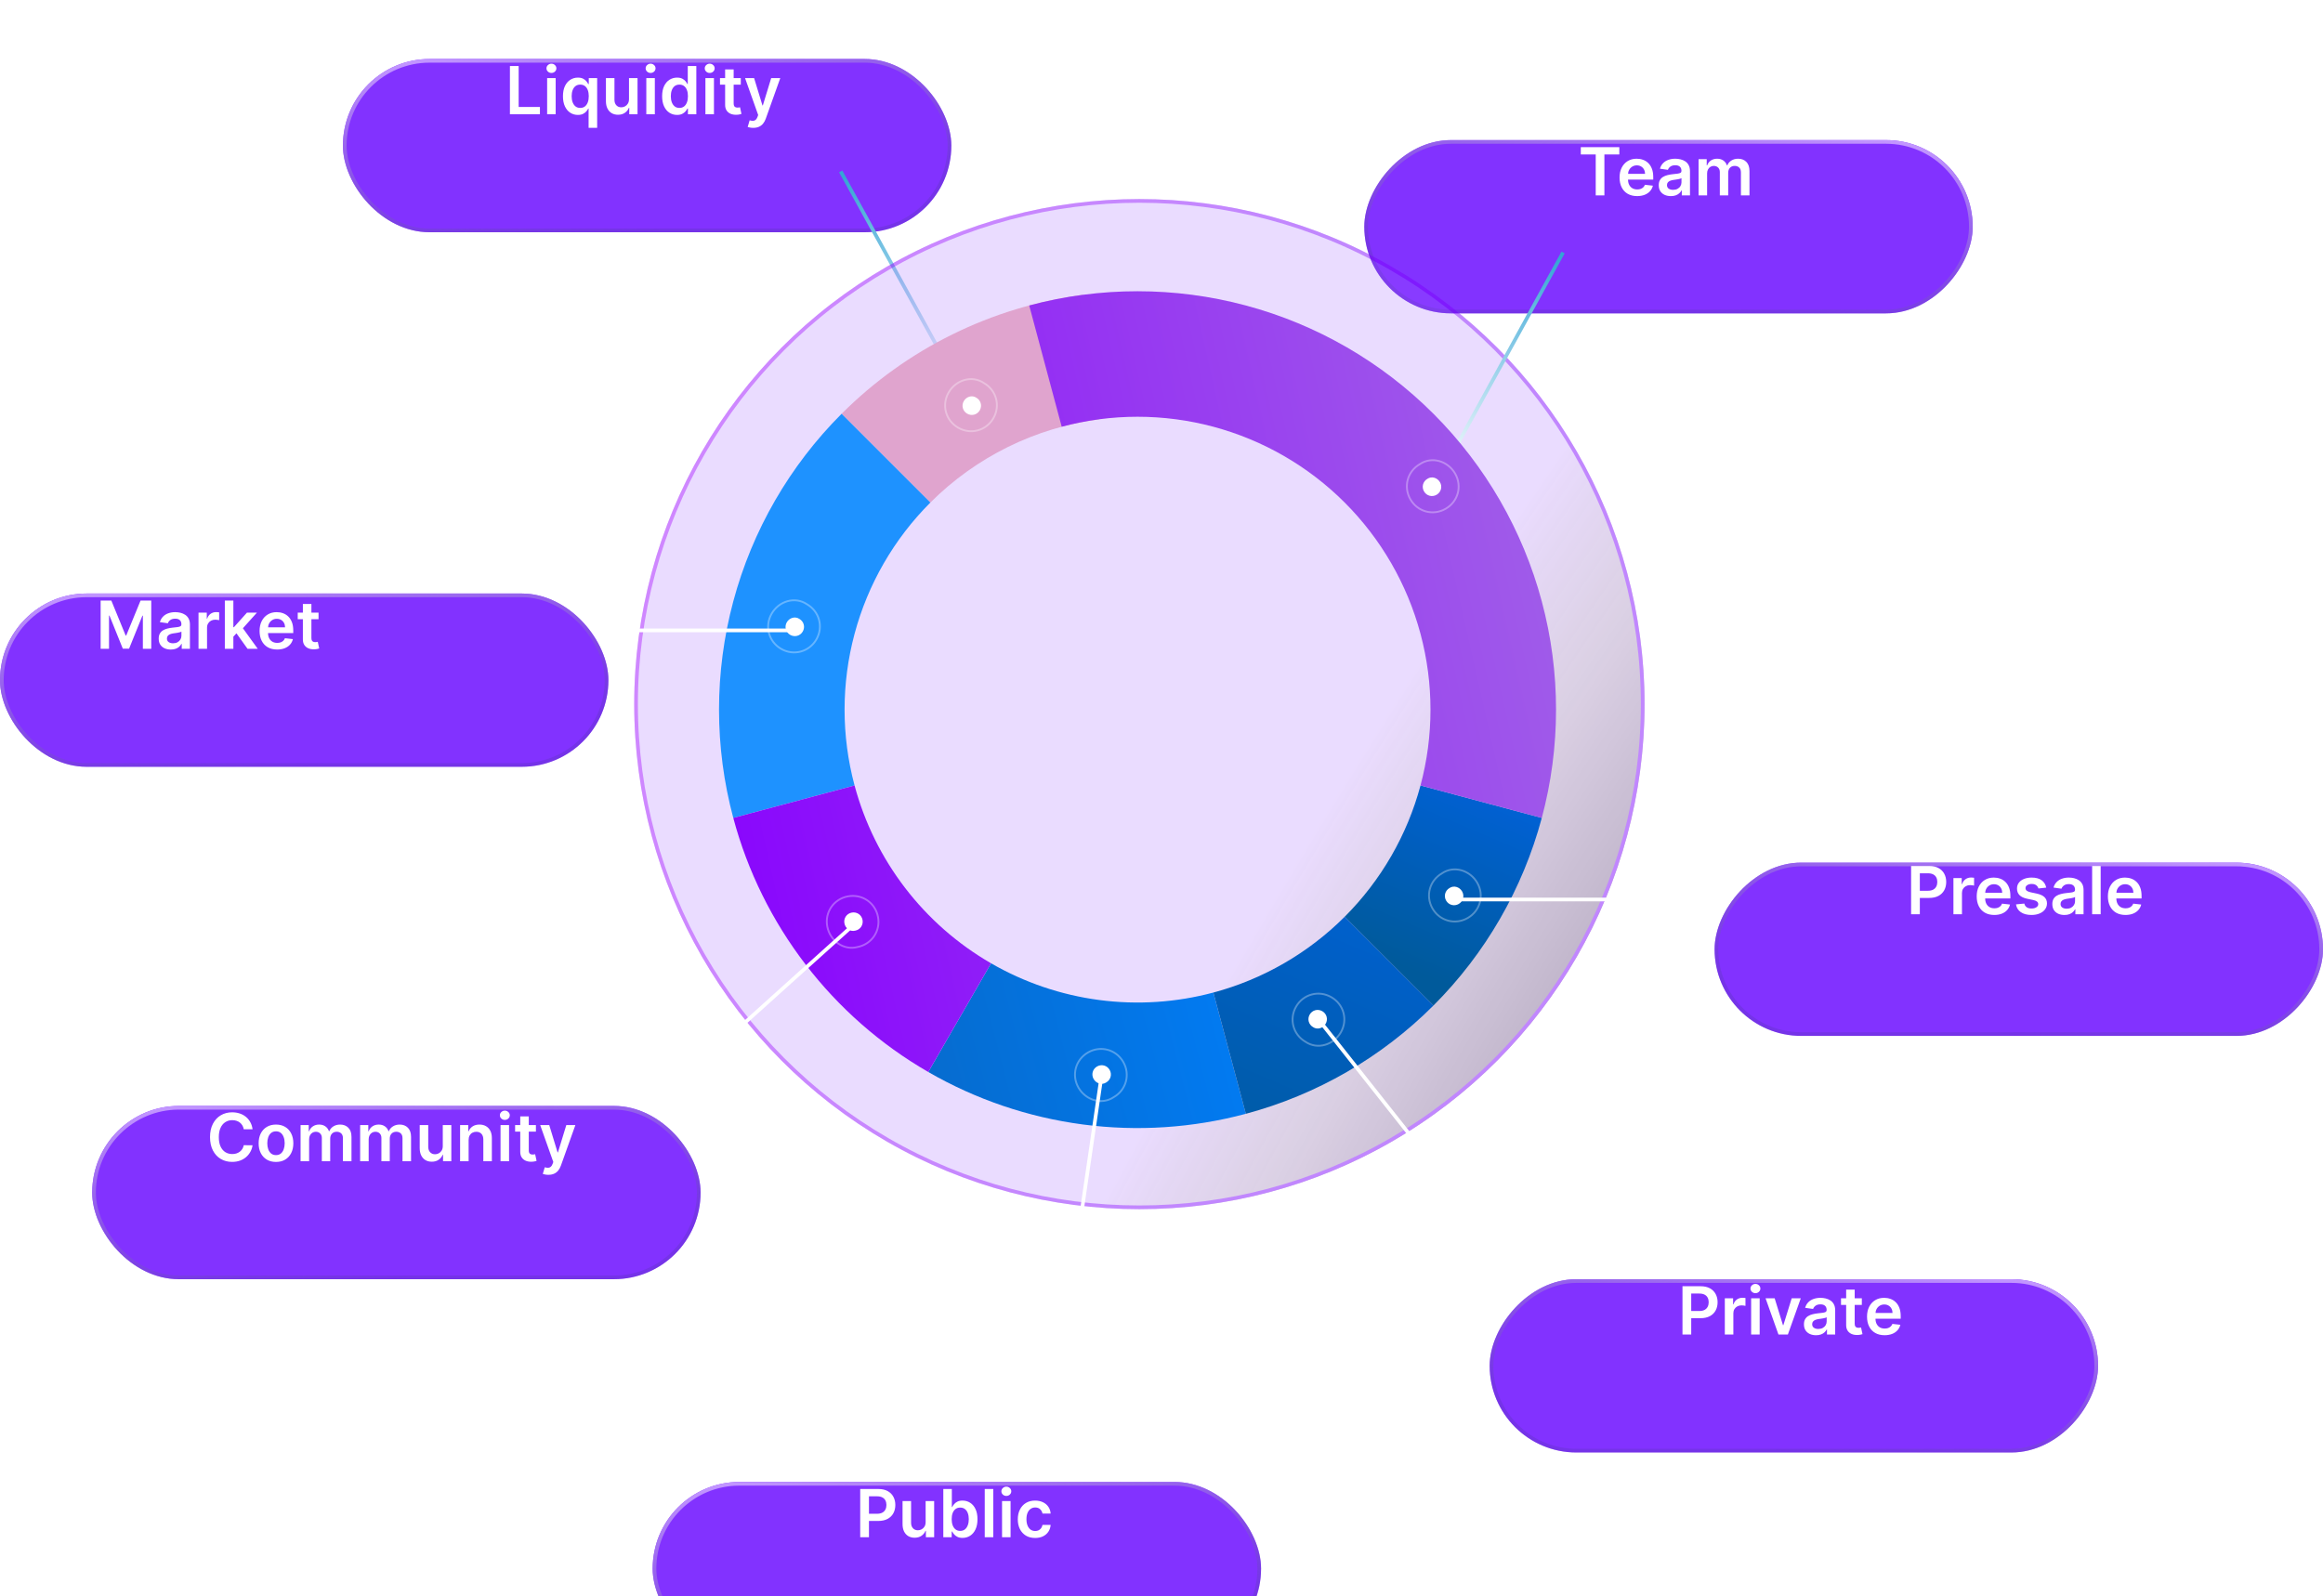 <svg width="630" height="433" viewBox="0 0 630 433" fill="none" xmlns="http://www.w3.org/2000/svg">
<g clip-path="url(#clip0_2013_927)">
<g filter="url(#filter0_d_2013_927)">
<rect x="93" width="165" height="47" rx="23.5" fill="#8232FF"/>
<rect x="93.5" y="0.5" width="164" height="46" rx="23" stroke="url(#paint0_linear_2013_927)"/>
</g>
<path d="M138.291 31V17.909H140.663V29.012H146.428V31H138.291ZM148.384 31V21.182H150.698V31H148.384ZM149.548 19.788C149.181 19.788 148.866 19.667 148.602 19.424C148.337 19.177 148.205 18.881 148.205 18.535C148.205 18.186 148.337 17.89 148.602 17.647C148.866 17.4 149.181 17.276 149.548 17.276C149.918 17.276 150.234 17.4 150.494 17.647C150.758 17.89 150.89 18.186 150.89 18.535C150.89 18.881 150.758 19.177 150.494 19.424C150.234 19.667 149.918 19.788 149.548 19.788ZM159.629 34.682V29.453H159.534C159.414 29.692 159.242 29.945 159.016 30.214C158.79 30.478 158.492 30.704 158.121 30.891C157.75 31.079 157.284 31.173 156.721 31.173C155.95 31.173 155.259 30.974 154.65 30.578C154.041 30.182 153.559 29.607 153.205 28.852C152.852 28.098 152.675 27.182 152.675 26.104C152.675 25.013 152.854 24.092 153.212 23.342C153.574 22.588 154.062 22.019 154.676 21.636C155.289 21.248 155.973 21.054 156.727 21.054C157.303 21.054 157.776 21.152 158.146 21.348C158.517 21.54 158.811 21.772 159.029 22.045C159.246 22.313 159.414 22.567 159.534 22.805H159.674V21.182H161.95V34.682H159.629ZM157.367 29.274C157.857 29.274 158.274 29.142 158.619 28.878C158.965 28.609 159.227 28.236 159.406 27.759C159.585 27.282 159.674 26.726 159.674 26.091C159.674 25.456 159.585 24.904 159.406 24.435C159.231 23.967 158.971 23.602 158.626 23.342C158.285 23.082 157.865 22.952 157.367 22.952C156.851 22.952 156.421 23.087 156.075 23.355C155.73 23.624 155.47 23.994 155.296 24.467C155.121 24.94 155.034 25.482 155.034 26.091C155.034 26.704 155.121 27.252 155.296 27.734C155.475 28.211 155.737 28.588 156.082 28.865C156.431 29.138 156.86 29.274 157.367 29.274ZM170.585 26.871V21.182H172.899V31H170.656V29.255H170.553C170.332 29.805 169.968 30.254 169.46 30.604C168.958 30.953 168.338 31.128 167.6 31.128C166.957 31.128 166.388 30.985 165.894 30.7C165.404 30.41 165.02 29.99 164.743 29.44C164.466 28.886 164.328 28.217 164.328 27.433V21.182H166.642V27.075C166.642 27.697 166.812 28.192 167.153 28.558C167.494 28.925 167.941 29.108 168.495 29.108C168.836 29.108 169.166 29.025 169.486 28.859C169.806 28.692 170.068 28.445 170.272 28.117C170.481 27.785 170.585 27.369 170.585 26.871ZM175.279 31V21.182H177.593V31H175.279ZM176.442 19.788C176.076 19.788 175.76 19.667 175.496 19.424C175.232 19.177 175.1 18.881 175.1 18.535C175.1 18.186 175.232 17.89 175.496 17.647C175.76 17.4 176.076 17.276 176.442 17.276C176.813 17.276 177.128 17.4 177.388 17.647C177.652 17.89 177.784 18.186 177.784 18.535C177.784 18.881 177.652 19.177 177.388 19.424C177.128 19.667 176.813 19.788 176.442 19.788ZM183.616 31.173C182.844 31.173 182.154 30.974 181.545 30.578C180.935 30.182 180.454 29.607 180.1 28.852C179.746 28.098 179.569 27.182 179.569 26.104C179.569 25.013 179.748 24.092 180.106 23.342C180.469 22.588 180.956 22.019 181.57 21.636C182.184 21.248 182.868 21.054 183.622 21.054C184.197 21.054 184.67 21.152 185.041 21.348C185.412 21.54 185.706 21.772 185.923 22.045C186.14 22.313 186.309 22.567 186.428 22.805H186.524V17.909H188.844V31H186.569V29.453H186.428C186.309 29.692 186.136 29.945 185.91 30.214C185.684 30.478 185.386 30.704 185.015 30.891C184.645 31.079 184.178 31.173 183.616 31.173ZM184.261 29.274C184.751 29.274 185.169 29.142 185.514 28.878C185.859 28.609 186.121 28.236 186.3 27.759C186.479 27.282 186.569 26.726 186.569 26.091C186.569 25.456 186.479 24.904 186.3 24.435C186.126 23.967 185.866 23.602 185.52 23.342C185.18 23.082 184.76 22.952 184.261 22.952C183.746 22.952 183.315 23.087 182.97 23.355C182.625 23.624 182.365 23.994 182.19 24.467C182.015 24.94 181.928 25.482 181.928 26.091C181.928 26.704 182.015 27.252 182.19 27.734C182.369 28.211 182.631 28.588 182.976 28.865C183.326 29.138 183.754 29.274 184.261 29.274ZM191.31 31V21.182H193.624V31H191.31ZM192.473 19.788C192.107 19.788 191.792 19.667 191.527 19.424C191.263 19.177 191.131 18.881 191.131 18.535C191.131 18.186 191.263 17.89 191.527 17.647C191.792 17.4 192.107 17.276 192.473 17.276C192.844 17.276 193.159 17.4 193.419 17.647C193.684 17.89 193.816 18.186 193.816 18.535C193.816 18.881 193.684 19.177 193.419 19.424C193.159 19.667 192.844 19.788 192.473 19.788ZM200.906 21.182V22.972H195.262V21.182H200.906ZM196.655 18.829H198.969V28.047C198.969 28.358 199.016 28.597 199.11 28.763C199.208 28.925 199.336 29.035 199.493 29.095C199.651 29.155 199.826 29.185 200.018 29.185C200.162 29.185 200.295 29.174 200.414 29.153C200.537 29.131 200.631 29.112 200.695 29.095L201.085 30.904C200.961 30.947 200.785 30.994 200.555 31.045C200.329 31.096 200.052 31.126 199.724 31.134C199.144 31.151 198.622 31.064 198.157 30.872C197.693 30.676 197.324 30.374 197.052 29.965C196.783 29.555 196.651 29.044 196.655 28.43V18.829ZM204.279 34.682C203.964 34.682 203.672 34.656 203.404 34.605C203.14 34.558 202.929 34.503 202.771 34.439L203.308 32.636C203.645 32.734 203.945 32.781 204.209 32.777C204.473 32.773 204.706 32.69 204.906 32.528C205.11 32.37 205.283 32.106 205.424 31.735L205.622 31.204L202.061 21.182H204.516L206.779 28.597H206.881L209.15 21.182H211.611L207.68 32.189C207.497 32.709 207.254 33.154 206.951 33.525C206.649 33.9 206.278 34.185 205.839 34.381C205.404 34.582 204.885 34.682 204.279 34.682Z" fill="white"/>
<g filter="url(#filter1_d_2013_927)">
<rect width="165" height="47" rx="23.5" transform="matrix(-1 0 0 1 535 22)" fill="#8232FF"/>
<rect x="-0.5" y="0.5" width="164" height="46" rx="23" transform="matrix(-1 0 0 1 534 22)" stroke="url(#paint1_linear_2013_927)"/>
</g>
<path d="M428.716 41.897V39.909H439.161V41.897H435.114V53H432.762V41.897H428.716ZM443.994 53.192C443.01 53.192 442.16 52.987 441.444 52.578C440.732 52.165 440.185 51.581 439.801 50.827C439.418 50.068 439.226 49.175 439.226 48.148C439.226 47.139 439.418 46.252 439.801 45.489C440.189 44.722 440.73 44.126 441.425 43.7C442.119 43.269 442.936 43.054 443.873 43.054C444.478 43.054 445.049 43.152 445.586 43.348C446.127 43.54 446.605 43.838 447.018 44.243C447.436 44.648 447.764 45.163 448.002 45.79C448.241 46.412 448.36 47.153 448.36 48.014V48.724H440.313V47.164H446.142C446.138 46.721 446.042 46.327 445.855 45.981C445.667 45.632 445.405 45.357 445.068 45.157C444.736 44.957 444.348 44.856 443.905 44.856C443.432 44.856 443.017 44.972 442.659 45.202C442.301 45.428 442.021 45.726 441.821 46.097C441.625 46.463 441.525 46.866 441.521 47.305V48.666C441.521 49.237 441.625 49.727 441.834 50.136C442.043 50.541 442.335 50.852 442.71 51.07C443.085 51.283 443.524 51.389 444.026 51.389C444.363 51.389 444.668 51.342 444.941 51.249C445.213 51.151 445.45 51.008 445.65 50.82C445.85 50.633 446.002 50.401 446.104 50.124L448.264 50.367C448.128 50.938 447.868 51.436 447.485 51.862C447.105 52.284 446.619 52.612 446.027 52.847C445.435 53.077 444.757 53.192 443.994 53.192ZM453.143 53.198C452.521 53.198 451.961 53.087 451.462 52.866C450.968 52.64 450.576 52.307 450.286 51.869C450 51.43 449.858 50.889 449.858 50.245C449.858 49.691 449.96 49.233 450.164 48.871C450.369 48.508 450.648 48.219 451.002 48.001C451.355 47.784 451.754 47.62 452.197 47.509C452.645 47.394 453.107 47.311 453.584 47.26C454.159 47.2 454.626 47.147 454.984 47.1C455.342 47.049 455.602 46.972 455.764 46.87C455.93 46.764 456.013 46.599 456.013 46.378V46.34C456.013 45.858 455.87 45.485 455.585 45.221C455.299 44.957 454.888 44.825 454.351 44.825C453.784 44.825 453.335 44.948 453.002 45.195C452.674 45.443 452.453 45.734 452.338 46.071L450.177 45.764C450.348 45.168 450.629 44.669 451.021 44.269C451.413 43.864 451.892 43.561 452.459 43.361C453.026 43.156 453.652 43.054 454.338 43.054C454.811 43.054 455.282 43.109 455.751 43.22C456.22 43.331 456.648 43.514 457.036 43.77C457.424 44.021 457.735 44.364 457.969 44.799C458.208 45.234 458.327 45.777 458.327 46.429V53H456.103V51.651H456.026C455.885 51.924 455.687 52.18 455.431 52.418C455.18 52.653 454.863 52.842 454.479 52.987C454.1 53.128 453.654 53.198 453.143 53.198ZM453.744 51.498C454.208 51.498 454.611 51.406 454.952 51.223C455.293 51.035 455.555 50.788 455.738 50.481C455.926 50.175 456.02 49.84 456.02 49.478V48.321C455.947 48.381 455.824 48.436 455.649 48.487C455.478 48.538 455.287 48.583 455.074 48.621C454.86 48.66 454.65 48.694 454.441 48.724C454.232 48.754 454.051 48.779 453.897 48.8C453.552 48.847 453.243 48.924 452.971 49.031C452.698 49.137 452.483 49.286 452.325 49.478C452.167 49.666 452.088 49.908 452.088 50.207C452.088 50.633 452.244 50.955 452.555 51.172C452.866 51.389 453.262 51.498 453.744 51.498ZM460.654 53V43.182H462.865V44.85H462.98C463.185 44.288 463.524 43.849 463.997 43.533C464.47 43.214 465.034 43.054 465.691 43.054C466.355 43.054 466.916 43.216 467.372 43.54C467.832 43.859 468.156 44.296 468.343 44.85H468.446C468.663 44.305 469.029 43.87 469.545 43.546C470.065 43.218 470.681 43.054 471.392 43.054C472.296 43.054 473.033 43.34 473.604 43.91C474.175 44.481 474.461 45.315 474.461 46.41V53H472.14V46.768C472.14 46.158 471.978 45.713 471.654 45.432C471.331 45.146 470.934 45.004 470.466 45.004C469.907 45.004 469.471 45.178 469.155 45.528C468.844 45.873 468.689 46.322 468.689 46.876V53H466.419V46.672C466.419 46.165 466.266 45.76 465.959 45.457C465.657 45.155 465.26 45.004 464.77 45.004C464.438 45.004 464.135 45.089 463.863 45.259C463.59 45.425 463.373 45.662 463.211 45.969C463.049 46.271 462.968 46.625 462.968 47.03V53H460.654Z" fill="white"/>
<path d="M228 46.5L263.5 111" stroke="url(#paint2_linear_2013_927)" stroke-miterlimit="10"/>
<g opacity="0.47" filter="url(#filter2_f_2013_927)">
<circle cx="309" cy="191" r="137" fill="url(#paint3_radial_2013_927)"/>
<circle cx="309" cy="191" r="136.5" stroke="url(#paint4_linear_2013_927)"/>
</g>
<path d="M423.906 68.5L388.406 133" stroke="url(#paint5_linear_2013_927)" stroke-miterlimit="10"/>
<path d="M228.243 112.243C245.916 94.571 268.928 83.225 293.708 79.968L298.146 113.728C280.8 116.008 264.691 123.949 252.32 136.32L228.243 112.243Z" fill="#E0A4CE"/>
<g style="mix-blend-mode:luminosity">
<path d="M198.867 221.876C193.711 202.631 193.711 182.369 198.867 163.124C204.024 143.88 214.155 126.331 228.243 112.243L252.32 136.32C242.459 146.182 235.367 158.466 231.757 171.937C228.148 185.408 228.148 199.592 231.757 213.063L198.867 221.876Z" fill="url(#paint6_linear_2013_927)"/>
</g>
<g style="mix-blend-mode:luminosity">
<path d="M337.876 302.133C323.479 305.99 308.463 306.974 293.685 305.029C278.908 303.083 264.658 298.246 251.75 290.794L268.775 261.306C277.811 266.522 287.785 269.908 298.13 271.27C308.474 272.632 318.985 271.943 329.063 269.243L337.876 302.133Z" fill="url(#paint7_linear_2013_927)"/>
</g>
<g style="mix-blend-mode:color-dodge">
<path d="M251.75 290.794C225.681 275.743 206.658 250.952 198.867 221.876L231.757 213.063C237.211 233.417 250.527 250.77 268.775 261.306L251.75 290.794Z" fill="url(#paint8_linear_2013_927)"/>
</g>
<g style="mix-blend-mode:luminosity">
<path d="M388.757 272.757C374.669 286.845 357.12 296.976 337.876 302.133L329.063 269.243C342.534 265.633 354.818 258.541 364.68 248.68L388.757 272.757Z" fill="url(#paint9_linear_2013_927)"/>
</g>
<g style="mix-blend-mode:luminosity">
<path d="M418.133 221.876C412.976 241.12 402.845 258.669 388.757 272.757L364.68 248.68C374.541 238.818 381.633 226.534 385.243 213.063L418.133 221.876Z" fill="url(#paint10_linear_2013_927)"/>
</g>
<g style="mix-blend-mode:lighten">
<path d="M279.124 82.867C298.369 77.711 318.631 77.711 337.876 82.867C357.121 88.024 374.669 98.155 388.757 112.243C402.845 126.331 412.976 143.88 418.133 163.124C423.289 182.369 423.289 202.631 418.133 221.876L385.243 213.063C388.852 199.592 388.852 185.408 385.243 171.937C381.633 158.466 374.541 146.182 364.68 136.32C354.818 126.459 342.534 119.367 329.063 115.757C315.592 112.148 301.408 112.148 287.937 115.757L279.124 82.867Z" fill="url(#paint11_linear_2013_927)"/>
</g>
<path opacity="0.32" d="M257.277 106.457C255.32 109.847 256.449 114.052 259.844 116.012C263.238 117.972 267.444 116.847 269.402 113.457C271.359 110.066 270.23 105.861 266.835 103.901C263.58 101.699 259.235 103.066 257.277 106.457Z" stroke="url(#paint12_linear_2013_927)" stroke-width="0.5" stroke-miterlimit="10"/>
<path d="M261.383 108.801C260.683 110.012 261.087 111.514 262.299 112.214C263.511 112.914 265.013 112.512 265.713 111.301C266.412 110.09 266.009 108.589 264.796 107.889C263.634 107.102 262.082 107.59 261.383 108.801Z" fill="white"/>
<path opacity="0.32" d="M394.628 128.457C396.586 131.847 395.457 136.052 392.062 138.012C388.667 139.972 384.462 138.847 382.504 135.457C380.546 132.066 381.676 127.861 385.07 125.901C388.325 123.699 392.671 125.066 394.628 128.457Z" stroke="url(#paint13_linear_2013_927)" stroke-width="0.5" stroke-miterlimit="10"/>
<path d="M390.523 130.801C391.222 132.012 390.819 133.514 389.606 134.214C388.394 134.914 386.892 134.512 386.193 133.301C385.494 132.09 385.897 130.589 387.109 129.889C388.272 129.102 389.824 129.59 390.523 130.801Z" fill="white"/>
<g filter="url(#filter3_d_2013_927)">
<rect y="145" width="165" height="47" rx="23.5" fill="#8232FF"/>
<rect x="0.5" y="145.5" width="164" height="46" rx="23" stroke="url(#paint14_linear_2013_927)"/>
</g>
<path d="M27.291 162.909H30.193L34.08 172.395H34.233L38.119 162.909H41.021V176H38.746V167.006H38.624L35.006 175.962H33.306L29.688 166.987H29.567V176H27.291V162.909ZM46.327 176.198C45.705 176.198 45.144 176.087 44.646 175.866C44.151 175.64 43.759 175.308 43.469 174.869C43.184 174.43 43.041 173.888 43.041 173.245C43.041 172.691 43.144 172.233 43.348 171.871C43.553 171.509 43.832 171.219 44.185 171.001C44.539 170.784 44.938 170.62 45.381 170.509C45.828 170.394 46.291 170.311 46.768 170.26C47.343 170.2 47.81 170.147 48.168 170.1C48.526 170.049 48.785 169.972 48.947 169.87C49.114 169.763 49.197 169.599 49.197 169.378V169.339C49.197 168.858 49.054 168.485 48.769 168.221C48.483 167.957 48.072 167.825 47.535 167.825C46.968 167.825 46.519 167.948 46.186 168.195C45.858 168.442 45.636 168.734 45.521 169.071L43.361 168.764C43.531 168.168 43.812 167.669 44.205 167.268C44.597 166.864 45.076 166.561 45.643 166.361C46.209 166.156 46.836 166.054 47.522 166.054C47.995 166.054 48.466 166.109 48.935 166.22C49.403 166.331 49.832 166.514 50.219 166.77C50.607 167.021 50.918 167.364 51.153 167.799C51.391 168.234 51.511 168.777 51.511 169.429V176H49.286V174.651H49.209C49.069 174.924 48.871 175.18 48.615 175.418C48.364 175.653 48.046 175.842 47.663 175.987C47.283 176.128 46.838 176.198 46.327 176.198ZM46.928 174.498C47.392 174.498 47.795 174.406 48.136 174.223C48.477 174.036 48.739 173.788 48.922 173.482C49.109 173.175 49.203 172.84 49.203 172.478V171.321C49.131 171.381 49.007 171.436 48.832 171.487C48.662 171.538 48.47 171.583 48.257 171.621C48.044 171.66 47.833 171.694 47.624 171.724C47.416 171.754 47.234 171.779 47.081 171.8C46.736 171.847 46.427 171.924 46.154 172.031C45.881 172.137 45.666 172.286 45.508 172.478C45.351 172.665 45.272 172.908 45.272 173.207C45.272 173.633 45.428 173.955 45.739 174.172C46.05 174.389 46.446 174.498 46.928 174.498ZM53.837 176V166.182H56.081V167.818H56.183C56.362 167.251 56.669 166.815 57.104 166.508C57.543 166.197 58.043 166.041 58.606 166.041C58.734 166.041 58.876 166.048 59.034 166.06C59.196 166.069 59.33 166.084 59.437 166.105V168.234C59.339 168.2 59.183 168.17 58.97 168.144C58.761 168.114 58.559 168.099 58.363 168.099C57.941 168.099 57.562 168.191 57.225 168.374C56.893 168.553 56.631 168.803 56.439 169.122C56.247 169.442 56.151 169.81 56.151 170.228V176H53.837ZM63.084 172.919L63.077 170.126H63.448L66.976 166.182H69.68L65.34 171.014H64.86L63.084 172.919ZM60.974 176V162.909H63.288V176H60.974ZM67.136 176L63.94 171.532L65.5 169.902L69.904 176H67.136ZM75.164 176.192C74.18 176.192 73.33 175.987 72.614 175.578C71.902 175.165 71.355 174.581 70.971 173.827C70.588 173.068 70.396 172.175 70.396 171.148C70.396 170.138 70.588 169.252 70.971 168.489C71.359 167.722 71.9 167.126 72.595 166.7C73.289 166.269 74.106 166.054 75.043 166.054C75.648 166.054 76.219 166.152 76.756 166.348C77.297 166.54 77.775 166.838 78.188 167.243C78.606 167.648 78.934 168.163 79.172 168.79C79.411 169.412 79.53 170.153 79.53 171.014V171.724H71.483V170.164H77.312C77.308 169.721 77.212 169.327 77.025 168.982C76.837 168.632 76.575 168.357 76.238 168.157C75.906 167.957 75.518 167.857 75.075 167.857C74.602 167.857 74.186 167.972 73.829 168.202C73.471 168.428 73.191 168.726 72.991 169.097C72.795 169.463 72.695 169.866 72.691 170.305V171.666C72.691 172.237 72.795 172.727 73.004 173.136C73.213 173.541 73.505 173.852 73.88 174.07C74.255 174.283 74.694 174.389 75.196 174.389C75.533 174.389 75.838 174.342 76.11 174.249C76.383 174.151 76.62 174.008 76.82 173.82C77.02 173.633 77.171 173.401 77.274 173.124L79.434 173.366C79.298 173.937 79.038 174.436 78.654 174.862C78.275 175.284 77.789 175.612 77.197 175.847C76.605 176.077 75.927 176.192 75.164 176.192ZM86.39 166.182V167.972H80.746V166.182H86.39ZM82.14 163.83H84.454V173.047C84.454 173.358 84.501 173.597 84.594 173.763C84.692 173.925 84.82 174.036 84.978 174.095C85.135 174.155 85.31 174.185 85.502 174.185C85.647 174.185 85.779 174.174 85.898 174.153C86.022 174.131 86.116 174.112 86.18 174.095L86.569 175.904C86.446 175.947 86.269 175.994 86.039 176.045C85.813 176.096 85.536 176.126 85.208 176.134C84.628 176.151 84.106 176.064 83.642 175.872C83.177 175.676 82.809 175.374 82.536 174.964C82.268 174.555 82.135 174.044 82.14 173.43V163.83Z" fill="white"/>
<path opacity="0.32" d="M209.277 166.457C207.32 169.847 208.449 174.052 211.844 176.012C215.238 177.972 219.444 176.847 221.402 173.457C223.359 170.066 222.23 165.861 218.835 163.901C215.58 161.699 211.235 163.066 209.277 166.457Z" stroke="url(#paint15_linear_2013_927)" stroke-width="0.5" stroke-miterlimit="10"/>
<path d="M213.383 168.801C212.683 170.012 213.087 171.514 214.299 172.214C215.511 172.914 217.013 172.512 217.713 171.301C218.412 170.09 218.009 168.589 216.796 167.889C215.634 167.102 214.082 167.59 213.383 168.801Z" fill="white"/>
<path d="M164 171H215.5" stroke="url(#paint16_linear_2013_927)" stroke-miterlimit="10"/>
<g filter="url(#filter4_d_2013_927)">
<rect width="165" height="47" rx="23.5" transform="matrix(-1 0 0 1 630 218)" fill="#8232FF"/>
<rect x="-0.5" y="0.5" width="164" height="46" rx="23" transform="matrix(-1 0 0 1 629 218)" stroke="url(#paint17_linear_2013_927)"/>
</g>
<path d="M518.291 248V234.909H523.2C524.206 234.909 525.05 235.097 525.732 235.472C526.418 235.847 526.935 236.362 527.285 237.018C527.638 237.67 527.815 238.412 527.815 239.243C527.815 240.082 527.638 240.828 527.285 241.48C526.931 242.132 526.409 242.646 525.719 243.021C525.028 243.391 524.178 243.577 523.168 243.577H519.915V241.627H522.849C523.437 241.627 523.918 241.525 524.293 241.32C524.668 241.116 524.945 240.835 525.124 240.477C525.308 240.119 525.399 239.707 525.399 239.243C525.399 238.778 525.308 238.369 525.124 238.016C524.945 237.662 524.666 237.387 524.287 237.191C523.912 236.991 523.428 236.891 522.836 236.891H520.663V248H518.291ZM529.773 248V238.182H532.017V239.818H532.119C532.298 239.251 532.605 238.815 533.039 238.508C533.478 238.197 533.979 238.041 534.541 238.041C534.669 238.041 534.812 238.048 534.97 238.06C535.132 238.069 535.266 238.084 535.372 238.105V240.234C535.274 240.2 535.119 240.17 534.906 240.144C534.697 240.114 534.494 240.099 534.298 240.099C533.877 240.099 533.497 240.191 533.161 240.374C532.828 240.553 532.566 240.803 532.374 241.122C532.183 241.442 532.087 241.81 532.087 242.228V248H529.773ZM540.852 248.192C539.868 248.192 539.017 247.987 538.301 247.578C537.59 247.165 537.042 246.581 536.659 245.827C536.275 245.068 536.083 244.175 536.083 243.148C536.083 242.138 536.275 241.252 536.659 240.489C537.047 239.722 537.588 239.126 538.282 238.7C538.977 238.269 539.793 238.054 540.73 238.054C541.336 238.054 541.907 238.152 542.444 238.348C542.985 238.54 543.462 238.838 543.875 239.243C544.293 239.648 544.621 240.163 544.86 240.79C545.098 241.412 545.218 242.153 545.218 243.014V243.724H537.17V242.164H543C542.995 241.721 542.9 241.327 542.712 240.982C542.525 240.632 542.262 240.357 541.926 240.157C541.593 239.957 541.206 239.857 540.762 239.857C540.289 239.857 539.874 239.972 539.516 240.202C539.158 240.428 538.879 240.726 538.679 241.097C538.483 241.463 538.382 241.866 538.378 242.305V243.666C538.378 244.237 538.483 244.727 538.691 245.136C538.9 245.541 539.192 245.852 539.567 246.07C539.942 246.283 540.381 246.389 540.884 246.389C541.221 246.389 541.525 246.342 541.798 246.249C542.071 246.151 542.307 246.008 542.507 245.82C542.708 245.633 542.859 245.401 542.961 245.124L545.122 245.366C544.985 245.937 544.725 246.436 544.342 246.862C543.963 247.284 543.477 247.612 542.885 247.847C542.292 248.077 541.615 248.192 540.852 248.192ZM554.935 240.777L552.826 241.007C552.766 240.794 552.662 240.594 552.513 240.406C552.368 240.219 552.172 240.067 551.925 239.952C551.677 239.837 551.375 239.78 551.017 239.78C550.535 239.78 550.131 239.884 549.802 240.093C549.479 240.302 549.319 240.572 549.323 240.905C549.319 241.19 549.423 241.423 549.636 241.602C549.854 241.781 550.211 241.928 550.71 242.043L552.385 242.401C553.314 242.601 554.004 242.918 554.456 243.353C554.912 243.788 555.142 244.357 555.146 245.06C555.142 245.678 554.961 246.223 554.603 246.696C554.249 247.165 553.757 247.531 553.126 247.795C552.496 248.06 551.771 248.192 550.953 248.192C549.751 248.192 548.784 247.94 548.051 247.438C547.318 246.93 546.881 246.225 546.741 245.322L548.997 245.104C549.099 245.548 549.317 245.882 549.649 246.108C549.981 246.334 550.414 246.447 550.947 246.447C551.496 246.447 551.937 246.334 552.27 246.108C552.606 245.882 552.775 245.603 552.775 245.271C552.775 244.989 552.666 244.757 552.449 244.574C552.236 244.391 551.903 244.25 551.452 244.152L549.777 243.8C548.835 243.604 548.138 243.274 547.687 242.81C547.235 242.341 547.011 241.749 547.015 241.033C547.011 240.428 547.175 239.903 547.508 239.46C547.844 239.013 548.311 238.668 548.907 238.425C549.508 238.178 550.201 238.054 550.985 238.054C552.135 238.054 553.041 238.299 553.702 238.789C554.366 239.279 554.778 239.942 554.935 240.777ZM559.879 248.198C559.257 248.198 558.697 248.087 558.198 247.866C557.704 247.64 557.312 247.308 557.022 246.869C556.737 246.43 556.594 245.888 556.594 245.245C556.594 244.691 556.696 244.233 556.901 243.871C557.105 243.509 557.384 243.219 557.738 243.001C558.092 242.784 558.49 242.62 558.933 242.509C559.381 242.394 559.843 242.311 560.32 242.26C560.896 242.2 561.362 242.147 561.72 242.1C562.078 242.049 562.338 241.972 562.5 241.87C562.666 241.763 562.749 241.599 562.749 241.378V241.339C562.749 240.858 562.607 240.485 562.321 240.221C562.036 239.957 561.624 239.825 561.088 239.825C560.521 239.825 560.071 239.948 559.739 240.195C559.411 240.442 559.189 240.734 559.074 241.071L556.914 240.764C557.084 240.168 557.365 239.669 557.757 239.268C558.149 238.864 558.629 238.561 559.195 238.361C559.762 238.156 560.389 238.054 561.075 238.054C561.548 238.054 562.019 238.109 562.487 238.22C562.956 238.331 563.384 238.514 563.772 238.77C564.16 239.021 564.471 239.364 564.705 239.799C564.944 240.234 565.063 240.777 565.063 241.429V248H562.839V246.651H562.762C562.622 246.924 562.423 247.18 562.168 247.418C561.916 247.653 561.599 247.842 561.215 247.987C560.836 248.128 560.391 248.198 559.879 248.198ZM560.48 246.498C560.945 246.498 561.347 246.406 561.688 246.223C562.029 246.036 562.291 245.788 562.475 245.482C562.662 245.175 562.756 244.84 562.756 244.478V243.321C562.683 243.381 562.56 243.436 562.385 243.487C562.215 243.538 562.023 243.583 561.81 243.621C561.597 243.66 561.386 243.694 561.177 243.724C560.968 243.754 560.787 243.779 560.634 243.8C560.289 243.847 559.98 243.924 559.707 244.031C559.434 244.137 559.219 244.286 559.061 244.478C558.904 244.665 558.825 244.908 558.825 245.207C558.825 245.633 558.98 245.955 559.291 246.172C559.602 246.389 559.999 246.498 560.48 246.498ZM569.704 234.909V248H567.39V234.909H569.704ZM576.43 248.192C575.446 248.192 574.596 247.987 573.88 247.578C573.168 247.165 572.62 246.581 572.237 245.827C571.853 245.068 571.662 244.175 571.662 243.148C571.662 242.138 571.853 241.252 572.237 240.489C572.625 239.722 573.166 239.126 573.86 238.7C574.555 238.269 575.371 238.054 576.309 238.054C576.914 238.054 577.485 238.152 578.022 238.348C578.563 238.54 579.04 238.838 579.453 239.243C579.871 239.648 580.199 240.163 580.438 240.79C580.676 241.412 580.796 242.153 580.796 243.014V243.724H572.748V242.164H578.578C578.574 241.721 578.478 241.327 578.29 240.982C578.103 240.632 577.841 240.357 577.504 240.157C577.172 239.957 576.784 239.857 576.341 239.857C575.868 239.857 575.452 239.972 575.094 240.202C574.736 240.428 574.457 240.726 574.257 241.097C574.061 241.463 573.961 241.866 573.956 242.305V243.666C573.956 244.237 574.061 244.727 574.27 245.136C574.478 245.541 574.77 245.852 575.145 246.07C575.52 246.283 575.959 246.389 576.462 246.389C576.799 246.389 577.103 246.342 577.376 246.249C577.649 246.151 577.885 246.008 578.086 245.82C578.286 245.633 578.437 245.401 578.539 245.124L580.7 245.366C580.564 245.937 580.304 246.436 579.92 246.862C579.541 247.284 579.055 247.612 578.463 247.847C577.87 248.077 577.193 248.192 576.43 248.192Z" fill="white"/>
<path opacity="0.32" d="M400.628 239.457C402.586 242.847 401.457 247.052 398.062 249.012C394.667 250.972 390.462 249.847 388.504 246.457C386.546 243.066 387.676 238.861 391.07 236.901C394.325 234.699 398.671 236.066 400.628 239.457Z" stroke="url(#paint18_linear_2013_927)" stroke-width="0.5" stroke-miterlimit="10"/>
<path d="M177 299.922L231.715 250.66" stroke="url(#paint19_linear_2013_927)" stroke-miterlimit="10"/>
<path d="M396.523 241.801C397.222 243.012 396.819 244.514 395.606 245.214C394.394 245.914 392.892 245.512 392.193 244.301C391.494 243.09 391.897 241.589 393.109 240.889C394.272 240.102 395.824 240.59 396.523 241.801Z" fill="white"/>
<path opacity="0.32" d="M224.362 251.337C223.626 247.492 226.074 243.891 229.924 243.155C233.774 242.419 237.377 244.862 238.113 248.708C238.848 252.553 236.401 256.154 232.55 256.89C228.753 257.901 225.097 255.183 224.362 251.337Z" stroke="url(#paint20_linear_2013_927)" stroke-width="0.5" stroke-miterlimit="10"/>
<path d="M467.5 244H394.406" stroke="url(#paint21_linear_2013_927)" stroke-miterlimit="10"/>
<path d="M229.009 250.471C228.747 249.097 229.621 247.812 230.996 247.549C232.371 247.286 233.658 248.158 233.92 249.532C234.183 250.905 233.309 252.191 231.934 252.454C230.578 252.815 229.272 251.844 229.009 250.471Z" fill="white"/>
<path opacity="0.32" d="M363.628 280.055C365.586 276.664 364.457 272.46 361.062 270.5C357.667 268.54 353.462 269.664 351.504 273.055C349.546 276.446 350.676 280.65 354.07 282.61C357.325 284.812 361.671 283.446 363.628 280.055Z" stroke="url(#paint22_linear_2013_927)" stroke-width="0.5" stroke-miterlimit="10"/>
<path d="M409 341.5L358 277.061" stroke="url(#paint23_linear_2013_927)" stroke-miterlimit="10"/>
<path d="M359.523 277.71C360.222 276.499 359.819 274.998 358.606 274.298C357.394 273.598 355.892 273.999 355.193 275.21C354.494 276.421 354.897 277.923 356.109 278.623C357.272 279.409 358.824 278.921 359.523 277.71Z" fill="white"/>
<path opacity="0.32" d="M292.496 295.055C290.538 291.664 291.668 287.46 295.062 285.5C298.457 283.54 302.663 284.664 304.62 288.055C306.578 291.446 305.449 295.65 302.054 297.61C298.799 299.812 294.454 298.446 292.496 295.055Z" stroke="url(#paint24_linear_2013_927)" stroke-width="0.5" stroke-miterlimit="10"/>
<g filter="url(#filter5_d_2013_927)">
<rect x="25" y="284" width="165" height="47" rx="23.5" fill="#8232FF"/>
<rect x="25.5" y="284.5" width="164" height="46" rx="23" stroke="url(#paint25_linear_2013_927)"/>
</g>
<path d="M296.601 292.71C295.902 291.499 296.305 289.998 297.518 289.298C298.73 288.598 300.232 288.999 300.931 290.21C301.631 291.421 301.227 292.923 300.015 293.623C298.852 294.409 297.3 293.921 296.601 292.71Z" fill="white"/>
<path d="M282.822 400.746L298.5 293.5" stroke="url(#paint26_linear_2013_927)" stroke-miterlimit="10"/>
<path d="M68.496 306.326H66.106C66.038 305.934 65.912 305.587 65.729 305.284C65.546 304.977 65.317 304.717 65.045 304.504C64.772 304.291 64.461 304.131 64.112 304.025C63.766 303.914 63.394 303.859 62.993 303.859C62.281 303.859 61.651 304.038 61.101 304.396C60.551 304.749 60.121 305.269 59.81 305.955C59.499 306.637 59.343 307.47 59.343 308.455C59.343 309.456 59.499 310.3 59.81 310.986C60.125 311.668 60.555 312.183 61.101 312.533C61.651 312.878 62.279 313.05 62.986 313.05C63.379 313.05 63.745 312.999 64.086 312.897C64.431 312.79 64.74 312.635 65.013 312.43C65.29 312.226 65.522 311.974 65.71 311.676C65.901 311.378 66.033 311.037 66.106 310.653L68.496 310.666C68.407 311.288 68.213 311.872 67.915 312.418C67.621 312.963 67.235 313.445 66.758 313.862C66.281 314.276 65.722 314.599 65.083 314.834C64.444 315.064 63.734 315.179 62.955 315.179C61.804 315.179 60.777 314.913 59.874 314.38C58.97 313.847 58.258 313.078 57.739 312.072C57.219 311.067 56.959 309.861 56.959 308.455C56.959 307.044 57.221 305.838 57.745 304.837C58.269 303.831 58.983 303.062 59.886 302.529C60.79 301.996 61.812 301.73 62.955 301.73C63.683 301.73 64.361 301.832 64.987 302.037C65.614 302.241 66.172 302.542 66.662 302.938C67.152 303.33 67.555 303.812 67.87 304.383C68.19 304.95 68.398 305.597 68.496 306.326ZM74.849 315.192C73.89 315.192 73.059 314.981 72.356 314.559C71.653 314.137 71.107 313.547 70.719 312.788C70.336 312.03 70.144 311.143 70.144 310.129C70.144 309.115 70.336 308.227 70.719 307.464C71.107 306.701 71.653 306.109 72.356 305.687C73.059 305.265 73.89 305.054 74.849 305.054C75.807 305.054 76.638 305.265 77.341 305.687C78.045 306.109 78.588 306.701 78.971 307.464C79.359 308.227 79.553 309.115 79.553 310.129C79.553 311.143 79.359 312.03 78.971 312.788C78.588 313.547 78.045 314.137 77.341 314.559C76.638 314.981 75.807 315.192 74.849 315.192ZM74.861 313.338C75.381 313.338 75.816 313.195 76.165 312.91C76.515 312.62 76.775 312.232 76.945 311.746C77.12 311.261 77.207 310.719 77.207 310.123C77.207 309.522 77.12 308.979 76.945 308.493C76.775 308.003 76.515 307.613 76.165 307.323C75.816 307.033 75.381 306.888 74.861 306.888C74.329 306.888 73.885 307.033 73.532 307.323C73.182 307.613 72.92 308.003 72.746 308.493C72.575 308.979 72.49 309.522 72.49 310.123C72.49 310.719 72.575 311.261 72.746 311.746C72.92 312.232 73.182 312.62 73.532 312.91C73.885 313.195 74.329 313.338 74.861 313.338ZM81.517 315V305.182H83.729V306.85H83.844C84.048 306.288 84.387 305.849 84.86 305.533C85.333 305.214 85.898 305.054 86.554 305.054C87.219 305.054 87.779 305.216 88.235 305.54C88.695 305.859 89.019 306.296 89.207 306.85H89.309C89.526 306.305 89.893 305.87 90.408 305.546C90.928 305.218 91.544 305.054 92.256 305.054C93.159 305.054 93.896 305.339 94.467 305.911C95.038 306.482 95.324 307.315 95.324 308.41V315H93.004V308.768C93.004 308.158 92.842 307.713 92.518 307.432C92.194 307.146 91.798 307.004 91.329 307.004C90.771 307.004 90.334 307.178 90.019 307.528C89.707 307.873 89.552 308.322 89.552 308.876V315H87.283V308.672C87.283 308.165 87.129 307.76 86.822 307.457C86.52 307.155 86.124 307.004 85.633 307.004C85.301 307.004 84.999 307.089 84.726 307.259C84.453 307.425 84.236 307.662 84.074 307.969C83.912 308.271 83.831 308.625 83.831 309.03V315H81.517ZM97.671 315V305.182H99.883V306.85H99.998C100.203 306.288 100.541 305.849 101.014 305.533C101.487 305.214 102.052 305.054 102.708 305.054C103.373 305.054 103.933 305.216 104.389 305.54C104.85 305.859 105.173 306.296 105.361 306.85H105.463C105.681 306.305 106.047 305.87 106.563 305.546C107.083 305.218 107.698 305.054 108.41 305.054C109.313 305.054 110.051 305.339 110.622 305.911C111.193 306.482 111.478 307.315 111.478 308.41V315H109.158V308.768C109.158 308.158 108.996 307.713 108.672 307.432C108.348 307.146 107.952 307.004 107.483 307.004C106.925 307.004 106.488 307.178 106.173 307.528C105.862 307.873 105.706 308.322 105.706 308.876V315H103.437V308.672C103.437 308.165 103.284 307.76 102.977 307.457C102.674 307.155 102.278 307.004 101.788 307.004C101.455 307.004 101.153 307.089 100.88 307.259C100.607 307.425 100.39 307.662 100.228 307.969C100.066 308.271 99.985 308.625 99.985 309.03V315H97.671ZM120.083 310.871V305.182H122.397V315H120.154V313.255H120.051C119.83 313.805 119.466 314.254 118.958 314.604C118.456 314.953 117.836 315.128 117.098 315.128C116.455 315.128 115.886 314.985 115.392 314.7C114.902 314.41 114.518 313.99 114.241 313.44C113.964 312.886 113.826 312.217 113.826 311.433V305.182H116.14V311.075C116.14 311.697 116.31 312.192 116.651 312.558C116.992 312.925 117.439 313.108 117.993 313.108C118.334 313.108 118.664 313.025 118.984 312.859C119.304 312.692 119.566 312.445 119.77 312.117C119.979 311.785 120.083 311.369 120.083 310.871ZM127.091 309.247V315H124.777V305.182H126.988V306.85H127.104C127.329 306.3 127.689 305.864 128.184 305.54C128.682 305.216 129.298 305.054 130.031 305.054C130.709 305.054 131.299 305.199 131.802 305.489C132.309 305.778 132.701 306.198 132.978 306.748C133.259 307.298 133.398 307.964 133.393 308.749V315H131.079V309.107C131.079 308.45 130.909 307.937 130.568 307.566C130.231 307.195 129.765 307.01 129.168 307.01C128.763 307.01 128.403 307.099 128.088 307.278C127.777 307.453 127.532 307.707 127.353 308.039C127.178 308.371 127.091 308.774 127.091 309.247ZM135.746 315V305.182H138.059V315H135.746ZM136.909 303.788C136.542 303.788 136.227 303.667 135.963 303.424C135.699 303.177 135.567 302.881 135.567 302.536C135.567 302.186 135.699 301.89 135.963 301.647C136.227 301.4 136.542 301.276 136.909 301.276C137.28 301.276 137.595 301.4 137.855 301.647C138.119 301.89 138.251 302.186 138.251 302.536C138.251 302.881 138.119 303.177 137.855 303.424C137.595 303.667 137.28 303.788 136.909 303.788ZM145.342 305.182V306.972H139.697V305.182H145.342ZM141.091 302.83H143.405V312.047C143.405 312.358 143.452 312.597 143.545 312.763C143.643 312.925 143.771 313.036 143.929 313.095C144.087 313.155 144.261 313.185 144.453 313.185C144.598 313.185 144.73 313.174 144.849 313.153C144.973 313.131 145.067 313.112 145.131 313.095L145.521 314.904C145.397 314.947 145.22 314.994 144.99 315.045C144.764 315.096 144.487 315.126 144.159 315.134C143.58 315.151 143.058 315.064 142.593 314.872C142.129 314.676 141.76 314.374 141.487 313.964C141.219 313.555 141.087 313.044 141.091 312.43V302.83ZM148.715 318.682C148.4 318.682 148.108 318.656 147.839 318.605C147.575 318.558 147.364 318.503 147.206 318.439L147.743 316.636C148.08 316.734 148.381 316.781 148.645 316.777C148.909 316.773 149.141 316.69 149.341 316.528C149.546 316.37 149.719 316.106 149.859 315.735L150.057 315.205L146.497 305.182H148.952L151.214 312.597H151.317L153.586 305.182H156.047L152.116 316.189C151.932 316.709 151.689 317.154 151.387 317.525C151.084 317.9 150.714 318.185 150.275 318.381C149.84 318.582 149.32 318.682 148.715 318.682Z" fill="white"/>
<g filter="url(#filter6_d_2013_927)">
<rect width="165" height="47" rx="23.5" transform="matrix(-1 0 0 1 569 331)" fill="#8232FF"/>
<rect x="-0.5" y="0.5" width="164" height="46" rx="23" transform="matrix(-1 0 0 1 568 331)" stroke="url(#paint27_linear_2013_927)"/>
</g>
<path d="M456.291 362V348.909H461.2C462.206 348.909 463.05 349.097 463.732 349.472C464.418 349.847 464.935 350.362 465.285 351.018C465.638 351.67 465.815 352.412 465.815 353.243C465.815 354.082 465.638 354.828 465.285 355.48C464.931 356.132 464.409 356.646 463.719 357.021C463.028 357.391 462.178 357.577 461.168 357.577H457.915V355.627H460.849C461.437 355.627 461.918 355.525 462.293 355.32C462.668 355.116 462.945 354.835 463.124 354.477C463.308 354.119 463.399 353.707 463.399 353.243C463.399 352.778 463.308 352.369 463.124 352.016C462.945 351.662 462.666 351.387 462.287 351.191C461.912 350.991 461.428 350.891 460.836 350.891H458.663V362H456.291ZM467.773 362V352.182H470.017V353.818H470.119C470.298 353.251 470.605 352.815 471.039 352.508C471.478 352.197 471.979 352.041 472.541 352.041C472.669 352.041 472.812 352.048 472.97 352.06C473.132 352.069 473.266 352.084 473.372 352.105V354.234C473.274 354.2 473.119 354.17 472.906 354.144C472.697 354.114 472.494 354.099 472.298 354.099C471.877 354.099 471.497 354.191 471.161 354.374C470.828 354.553 470.566 354.803 470.374 355.122C470.183 355.442 470.087 355.81 470.087 356.228V362H467.773ZM474.91 362V352.182H477.224V362H474.91ZM476.073 350.788C475.706 350.788 475.391 350.667 475.127 350.424C474.863 350.177 474.731 349.881 474.731 349.536C474.731 349.186 474.863 348.89 475.127 348.647C475.391 348.4 475.706 348.276 476.073 348.276C476.444 348.276 476.759 348.4 477.019 348.647C477.283 348.89 477.415 349.186 477.415 349.536C477.415 349.881 477.283 350.177 477.019 350.424C476.759 350.667 476.444 350.788 476.073 350.788ZM488.373 352.182L484.876 362H482.32L478.823 352.182H481.29L483.547 359.475H483.649L485.912 352.182H488.373ZM492.518 362.198C491.896 362.198 491.336 362.087 490.837 361.866C490.343 361.64 489.951 361.308 489.661 360.869C489.375 360.43 489.233 359.888 489.233 359.245C489.233 358.691 489.335 358.233 489.539 357.871C489.744 357.509 490.023 357.219 490.377 357.001C490.73 356.784 491.129 356.62 491.572 356.509C492.02 356.394 492.482 356.311 492.959 356.26C493.534 356.2 494.001 356.147 494.359 356.1C494.717 356.049 494.977 355.972 495.139 355.87C495.305 355.763 495.388 355.599 495.388 355.378V355.339C495.388 354.858 495.245 354.485 494.96 354.221C494.674 353.957 494.263 353.825 493.726 353.825C493.159 353.825 492.71 353.948 492.377 354.195C492.049 354.442 491.828 354.734 491.713 355.071L489.552 354.764C489.723 354.168 490.004 353.669 490.396 353.268C490.788 352.864 491.267 352.561 491.834 352.361C492.401 352.156 493.027 352.054 493.713 352.054C494.186 352.054 494.657 352.109 495.126 352.22C495.595 352.331 496.023 352.514 496.411 352.77C496.799 353.021 497.11 353.364 497.344 353.799C497.583 354.234 497.702 354.777 497.702 355.429V362H495.478V360.651H495.401C495.26 360.924 495.062 361.18 494.806 361.418C494.555 361.653 494.238 361.842 493.854 361.987C493.475 362.128 493.029 362.198 492.518 362.198ZM493.119 360.498C493.583 360.498 493.986 360.406 494.327 360.223C494.668 360.036 494.93 359.788 495.113 359.482C495.301 359.175 495.395 358.84 495.395 358.478V357.321C495.322 357.381 495.199 357.436 495.024 357.487C494.853 357.538 494.662 357.583 494.449 357.621C494.235 357.66 494.025 357.694 493.816 357.724C493.607 357.754 493.426 357.779 493.272 357.8C492.927 357.847 492.618 357.924 492.346 358.031C492.073 358.137 491.858 358.286 491.7 358.478C491.542 358.665 491.463 358.908 491.463 359.207C491.463 359.633 491.619 359.955 491.93 360.172C492.241 360.389 492.637 360.498 493.119 360.498ZM504.931 352.182V353.972H499.287V352.182H504.931ZM500.681 349.83H502.995V359.047C502.995 359.358 503.042 359.597 503.135 359.763C503.233 359.925 503.361 360.036 503.519 360.095C503.676 360.155 503.851 360.185 504.043 360.185C504.188 360.185 504.32 360.174 504.439 360.153C504.563 360.131 504.657 360.112 504.721 360.095L505.11 361.904C504.987 361.947 504.81 361.994 504.58 362.045C504.354 362.096 504.077 362.126 503.749 362.134C503.169 362.151 502.647 362.064 502.183 361.872C501.718 361.676 501.35 361.374 501.077 360.964C500.809 360.555 500.676 360.044 500.681 359.43V349.83ZM511.108 362.192C510.123 362.192 509.273 361.987 508.557 361.578C507.846 361.165 507.298 360.581 506.915 359.827C506.531 359.068 506.339 358.175 506.339 357.148C506.339 356.138 506.531 355.252 506.915 354.489C507.302 353.722 507.844 353.126 508.538 352.7C509.233 352.269 510.049 352.054 510.986 352.054C511.591 352.054 512.162 352.152 512.699 352.348C513.241 352.54 513.718 352.838 514.131 353.243C514.549 353.648 514.877 354.163 515.116 354.79C515.354 355.412 515.474 356.153 515.474 357.014V357.724H507.426V356.164H513.256C513.251 355.721 513.155 355.327 512.968 354.982C512.78 354.632 512.518 354.357 512.182 354.157C511.849 353.957 511.461 353.857 511.018 353.857C510.545 353.857 510.13 353.972 509.772 354.202C509.414 354.428 509.135 354.726 508.934 355.097C508.738 355.463 508.638 355.866 508.634 356.305V357.666C508.634 358.237 508.738 358.727 508.947 359.136C509.156 359.541 509.448 359.852 509.823 360.07C510.198 360.283 510.637 360.389 511.14 360.389C511.476 360.389 511.781 360.342 512.054 360.249C512.327 360.151 512.563 360.008 512.763 359.82C512.964 359.633 513.115 359.401 513.217 359.124L515.378 359.366C515.241 359.937 514.981 360.436 514.598 360.862C514.219 361.284 513.733 361.612 513.14 361.847C512.548 362.077 511.871 362.192 511.108 362.192Z" fill="white"/>
<g filter="url(#filter7_d_2013_927)">
<rect x="177" y="386" width="165" height="47" rx="23.5" fill="#8232FF"/>
<rect x="177.5" y="386.5" width="164" height="46" rx="23" stroke="url(#paint28_linear_2013_927)"/>
</g>
<path d="M233.291 417V403.909H238.2C239.206 403.909 240.05 404.097 240.732 404.472C241.418 404.847 241.935 405.362 242.285 406.018C242.638 406.67 242.815 407.412 242.815 408.243C242.815 409.082 242.638 409.828 242.285 410.48C241.931 411.132 241.409 411.646 240.719 412.021C240.028 412.391 239.178 412.577 238.168 412.577H234.915V410.627H237.849C238.437 410.627 238.918 410.525 239.293 410.32C239.668 410.116 239.945 409.835 240.124 409.477C240.308 409.119 240.399 408.707 240.399 408.243C240.399 407.778 240.308 407.369 240.124 407.016C239.945 406.662 239.666 406.387 239.287 406.191C238.912 405.991 238.428 405.891 237.836 405.891H235.663V417H233.291ZM251.031 412.871V407.182H253.345V417H251.101V415.255H250.999C250.777 415.805 250.413 416.254 249.906 416.604C249.403 416.953 248.783 417.128 248.046 417.128C247.402 417.128 246.833 416.985 246.339 416.7C245.849 416.41 245.465 415.99 245.188 415.44C244.911 414.886 244.773 414.217 244.773 413.433V407.182H247.087V413.075C247.087 413.697 247.257 414.192 247.598 414.558C247.939 414.925 248.387 415.108 248.941 415.108C249.281 415.108 249.612 415.025 249.931 414.859C250.251 414.692 250.513 414.445 250.718 414.117C250.926 413.785 251.031 413.369 251.031 412.871ZM255.826 417V403.909H258.14V408.805H258.236C258.355 408.567 258.524 408.313 258.741 408.045C258.958 407.772 259.252 407.54 259.623 407.348C259.994 407.152 260.467 407.054 261.042 407.054C261.801 407.054 262.485 407.248 263.094 407.636C263.708 408.019 264.194 408.588 264.551 409.342C264.914 410.092 265.095 411.013 265.095 412.104C265.095 413.182 264.918 414.098 264.564 414.852C264.211 415.607 263.729 416.182 263.12 416.578C262.51 416.974 261.82 417.173 261.049 417.173C260.486 417.173 260.02 417.079 259.649 416.891C259.278 416.704 258.98 416.478 258.754 416.214C258.532 415.945 258.36 415.692 258.236 415.453H258.102V417H255.826ZM258.096 412.091C258.096 412.726 258.185 413.282 258.364 413.759C258.547 414.237 258.809 414.609 259.15 414.878C259.495 415.142 259.913 415.274 260.403 415.274C260.914 415.274 261.343 415.138 261.688 414.865C262.033 414.588 262.293 414.211 262.468 413.734C262.647 413.252 262.736 412.705 262.736 412.091C262.736 411.482 262.649 410.94 262.474 410.467C262.299 409.994 262.039 409.624 261.694 409.355C261.349 409.087 260.919 408.952 260.403 408.952C259.909 408.952 259.489 409.082 259.144 409.342C258.799 409.602 258.537 409.967 258.358 410.435C258.183 410.904 258.096 411.456 258.096 412.091ZM269.376 403.909V417H267.062V403.909H269.376ZM271.755 417V407.182H274.069V417H271.755ZM272.919 405.788C272.552 405.788 272.237 405.667 271.973 405.424C271.708 405.177 271.576 404.881 271.576 404.536C271.576 404.186 271.708 403.89 271.973 403.647C272.237 403.4 272.552 403.276 272.919 403.276C273.289 403.276 273.605 403.4 273.865 403.647C274.129 403.89 274.261 404.186 274.261 404.536C274.261 404.881 274.129 405.177 273.865 405.424C273.605 405.667 273.289 405.788 272.919 405.788ZM280.731 417.192C279.751 417.192 278.91 416.977 278.206 416.546C277.508 416.116 276.969 415.521 276.589 414.763C276.214 414 276.027 413.122 276.027 412.129C276.027 411.132 276.219 410.252 276.602 409.489C276.986 408.722 277.527 408.126 278.226 407.7C278.929 407.269 279.76 407.054 280.719 407.054C281.515 407.054 282.221 407.201 282.834 407.495C283.452 407.785 283.944 408.196 284.311 408.729C284.677 409.257 284.886 409.875 284.937 410.582H282.726C282.636 410.109 282.423 409.715 282.086 409.4C281.754 409.08 281.309 408.92 280.751 408.92C280.278 408.92 279.862 409.048 279.504 409.304C279.146 409.555 278.867 409.918 278.667 410.391C278.471 410.864 278.373 411.43 278.373 412.091C278.373 412.76 278.471 413.335 278.667 413.817C278.863 414.294 279.138 414.663 279.491 414.923C279.849 415.178 280.269 415.306 280.751 415.306C281.091 415.306 281.396 415.242 281.665 415.114C281.937 414.982 282.165 414.793 282.349 414.545C282.532 414.298 282.657 413.998 282.726 413.644H284.937C284.882 414.339 284.677 414.955 284.324 415.491C283.97 416.024 283.488 416.442 282.879 416.744C282.27 417.043 281.554 417.192 280.731 417.192Z" fill="white"/>
</g>
<defs>
<filter id="filter0_d_2013_927" x="63" y="-14" width="225" height="107" filterUnits="userSpaceOnUse" color-interpolation-filters="sRGB">
<feFlood flood-opacity="0" result="BackgroundImageFix"/>
<feColorMatrix in="SourceAlpha" type="matrix" values="0 0 0 0 0 0 0 0 0 0 0 0 0 0 0 0 0 0 127 0" result="hardAlpha"/>
<feOffset dy="16"/>
<feGaussianBlur stdDeviation="15"/>
<feComposite in2="hardAlpha" operator="out"/>
<feColorMatrix type="matrix" values="0 0 0 0 0.087 0 0 0 0 0.01 0 0 0 0 0.196 0 0 0 1 0"/>
<feBlend mode="normal" in2="BackgroundImageFix" result="effect1_dropShadow_2013_927"/>
<feBlend mode="normal" in="SourceGraphic" in2="effect1_dropShadow_2013_927" result="shape"/>
</filter>
<filter id="filter1_d_2013_927" x="340" y="8" width="225" height="107" filterUnits="userSpaceOnUse" color-interpolation-filters="sRGB">
<feFlood flood-opacity="0" result="BackgroundImageFix"/>
<feColorMatrix in="SourceAlpha" type="matrix" values="0 0 0 0 0 0 0 0 0 0 0 0 0 0 0 0 0 0 127 0" result="hardAlpha"/>
<feOffset dy="16"/>
<feGaussianBlur stdDeviation="15"/>
<feComposite in2="hardAlpha" operator="out"/>
<feColorMatrix type="matrix" values="0 0 0 0 0.086 0 0 0 0 0.008 0 0 0 0 0.196 0 0 0 1 0"/>
<feBlend mode="normal" in2="BackgroundImageFix" result="effect1_dropShadow_2013_927"/>
<feBlend mode="normal" in="SourceGraphic" in2="effect1_dropShadow_2013_927" result="shape"/>
</filter>
<filter id="filter2_f_2013_927" x="72" y="-46" width="474" height="474" filterUnits="userSpaceOnUse" color-interpolation-filters="sRGB">
<feFlood flood-opacity="0" result="BackgroundImageFix"/>
<feBlend mode="normal" in="SourceGraphic" in2="BackgroundImageFix" result="shape"/>
<feGaussianBlur stdDeviation="50" result="effect1_foregroundBlur_2013_927"/>
</filter>
<filter id="filter3_d_2013_927" x="-30" y="131" width="225" height="107" filterUnits="userSpaceOnUse" color-interpolation-filters="sRGB">
<feFlood flood-opacity="0" result="BackgroundImageFix"/>
<feColorMatrix in="SourceAlpha" type="matrix" values="0 0 0 0 0 0 0 0 0 0 0 0 0 0 0 0 0 0 127 0" result="hardAlpha"/>
<feOffset dy="16"/>
<feGaussianBlur stdDeviation="15"/>
<feComposite in2="hardAlpha" operator="out"/>
<feColorMatrix type="matrix" values="0 0 0 0 0.086 0 0 0 0 0.008 0 0 0 0 0.196 0 0 0 1 0"/>
<feBlend mode="normal" in2="BackgroundImageFix" result="effect1_dropShadow_2013_927"/>
<feBlend mode="normal" in="SourceGraphic" in2="effect1_dropShadow_2013_927" result="shape"/>
</filter>
<filter id="filter4_d_2013_927" x="435" y="204" width="225" height="107" filterUnits="userSpaceOnUse" color-interpolation-filters="sRGB">
<feFlood flood-opacity="0" result="BackgroundImageFix"/>
<feColorMatrix in="SourceAlpha" type="matrix" values="0 0 0 0 0 0 0 0 0 0 0 0 0 0 0 0 0 0 127 0" result="hardAlpha"/>
<feOffset dy="16"/>
<feGaussianBlur stdDeviation="15"/>
<feComposite in2="hardAlpha" operator="out"/>
<feColorMatrix type="matrix" values="0 0 0 0 0.086 0 0 0 0 0.008 0 0 0 0 0.196 0 0 0 1 0"/>
<feBlend mode="normal" in2="BackgroundImageFix" result="effect1_dropShadow_2013_927"/>
<feBlend mode="normal" in="SourceGraphic" in2="effect1_dropShadow_2013_927" result="shape"/>
</filter>
<filter id="filter5_d_2013_927" x="-5" y="270" width="225" height="107" filterUnits="userSpaceOnUse" color-interpolation-filters="sRGB">
<feFlood flood-opacity="0" result="BackgroundImageFix"/>
<feColorMatrix in="SourceAlpha" type="matrix" values="0 0 0 0 0 0 0 0 0 0 0 0 0 0 0 0 0 0 127 0" result="hardAlpha"/>
<feOffset dy="16"/>
<feGaussianBlur stdDeviation="15"/>
<feComposite in2="hardAlpha" operator="out"/>
<feColorMatrix type="matrix" values="0 0 0 0 0.086 0 0 0 0 0.008 0 0 0 0 0.196 0 0 0 1 0"/>
<feBlend mode="normal" in2="BackgroundImageFix" result="effect1_dropShadow_2013_927"/>
<feBlend mode="normal" in="SourceGraphic" in2="effect1_dropShadow_2013_927" result="shape"/>
</filter>
<filter id="filter6_d_2013_927" x="374" y="317" width="225" height="107" filterUnits="userSpaceOnUse" color-interpolation-filters="sRGB">
<feFlood flood-opacity="0" result="BackgroundImageFix"/>
<feColorMatrix in="SourceAlpha" type="matrix" values="0 0 0 0 0 0 0 0 0 0 0 0 0 0 0 0 0 0 127 0" result="hardAlpha"/>
<feOffset dy="16"/>
<feGaussianBlur stdDeviation="15"/>
<feComposite in2="hardAlpha" operator="out"/>
<feColorMatrix type="matrix" values="0 0 0 0 0.086 0 0 0 0 0.008 0 0 0 0 0.196 0 0 0 1 0"/>
<feBlend mode="normal" in2="BackgroundImageFix" result="effect1_dropShadow_2013_927"/>
<feBlend mode="normal" in="SourceGraphic" in2="effect1_dropShadow_2013_927" result="shape"/>
</filter>
<filter id="filter7_d_2013_927" x="147" y="372" width="225" height="107" filterUnits="userSpaceOnUse" color-interpolation-filters="sRGB">
<feFlood flood-opacity="0" result="BackgroundImageFix"/>
<feColorMatrix in="SourceAlpha" type="matrix" values="0 0 0 0 0 0 0 0 0 0 0 0 0 0 0 0 0 0 127 0" result="hardAlpha"/>
<feOffset dy="16"/>
<feGaussianBlur stdDeviation="15"/>
<feComposite in2="hardAlpha" operator="out"/>
<feColorMatrix type="matrix" values="0 0 0 0 0.086 0 0 0 0 0.008 0 0 0 0 0.196 0 0 0 1 0"/>
<feBlend mode="normal" in2="BackgroundImageFix" result="effect1_dropShadow_2013_927"/>
<feBlend mode="normal" in="SourceGraphic" in2="effect1_dropShadow_2013_927" result="shape"/>
</filter>
<linearGradient id="paint0_linear_2013_927" x1="156.18" y1="-86.549" x2="179.343" y2="46.33" gradientUnits="userSpaceOnUse">
<stop offset="0.581" stop-color="#C296FF"/>
<stop offset="1" stop-color="#5C33BC" stop-opacity="0.35"/>
</linearGradient>
<linearGradient id="paint1_linear_2013_927" x1="63.18" y1="-86.549" x2="86.343" y2="46.33" gradientUnits="userSpaceOnUse">
<stop offset="0.581" stop-color="#C296FF"/>
<stop offset="1" stop-color="#5C33BC" stop-opacity="0.35"/>
</linearGradient>
<linearGradient id="paint2_linear_2013_927" x1="212.825" y1="16.993" x2="245.696" y2="124.506" gradientUnits="userSpaceOnUse">
<stop offset="0.304" stop-color="#35A5D5"/>
<stop offset="0.898" stop-color="white"/>
</linearGradient>
<radialGradient id="paint3_radial_2013_927" cx="0" cy="0" r="1" gradientUnits="userSpaceOnUse" gradientTransform="translate(500 328) rotate(-149.036) scale(195.337 674.114)">
<stop offset="0.12" stop-color="#030006"/>
<stop offset="0.715" stop-color="#3A006D" stop-opacity="0.38"/>
<stop offset="0.904" stop-color="#9F5DFD" stop-opacity="0.46"/>
</radialGradient>
<linearGradient id="paint4_linear_2013_927" x1="203.906" y1="-22.528" x2="373.714" y2="6.32" gradientUnits="userSpaceOnUse">
<stop stop-color="#9901FE"/>
<stop offset="1" stop-color="#7B01FD"/>
</linearGradient>
<linearGradient id="paint5_linear_2013_927" x1="439.081" y1="38.993" x2="406.209" y2="146.506" gradientUnits="userSpaceOnUse">
<stop offset="0.304" stop-color="#35A5D5"/>
<stop offset="0.898" stop-color="white"/>
</linearGradient>
<linearGradient id="paint6_linear_2013_927" x1="237" y1="289.5" x2="333.177" y2="289.383" gradientUnits="userSpaceOnUse">
<stop offset="0.412" stop-color="#1E92FF"/>
<stop offset="1" stop-color="#3FACFE"/>
</linearGradient>
<linearGradient id="paint7_linear_2013_927" x1="233.5" y1="434" x2="397.141" y2="391.713" gradientUnits="userSpaceOnUse">
<stop offset="0.314" stop-color="#066CCF"/>
<stop offset="1" stop-color="#0080FF"/>
</linearGradient>
<linearGradient id="paint8_linear_2013_927" x1="226.5" y1="506" x2="626.479" y2="415.693" gradientUnits="userSpaceOnUse">
<stop offset="0.04" stop-color="#8801FE"/>
<stop offset="0.651" stop-color="#A05CE9"/>
</linearGradient>
<linearGradient id="paint9_linear_2013_927" x1="578" y1="514" x2="674.033" y2="289.164" gradientUnits="userSpaceOnUse">
<stop offset="0.314" stop-color="#005A9B"/>
<stop offset="1" stop-color="#0166FE"/>
</linearGradient>
<linearGradient id="paint10_linear_2013_927" x1="578" y1="514" x2="674.033" y2="289.164" gradientUnits="userSpaceOnUse">
<stop offset="0.63" stop-color="#005A9B"/>
<stop offset="1" stop-color="#0166FE"/>
</linearGradient>
<linearGradient id="paint11_linear_2013_927" x1="226.5" y1="506" x2="626.479" y2="415.693" gradientUnits="userSpaceOnUse">
<stop offset="0.04" stop-color="#8801FE"/>
<stop offset="0.651" stop-color="#A05CE9"/>
</linearGradient>
<linearGradient id="paint12_linear_2013_927" x1="364.936" y1="133.051" x2="236.566" y2="93.868" gradientUnits="userSpaceOnUse">
<stop stop-color="white"/>
<stop offset="0.803" stop-color="white"/>
</linearGradient>
<linearGradient id="paint13_linear_2013_927" x1="286.969" y1="155.051" x2="415.34" y2="115.868" gradientUnits="userSpaceOnUse">
<stop stop-color="white"/>
<stop offset="0.803" stop-color="white"/>
</linearGradient>
<linearGradient id="paint14_linear_2013_927" x1="63.18" y1="58.451" x2="86.343" y2="191.33" gradientUnits="userSpaceOnUse">
<stop offset="0.581" stop-color="#C296FF"/>
<stop offset="1" stop-color="#5C33BC" stop-opacity="0.35"/>
</linearGradient>
<linearGradient id="paint15_linear_2013_927" x1="316.936" y1="193.051" x2="188.566" y2="153.868" gradientUnits="userSpaceOnUse">
<stop stop-color="white"/>
<stop offset="0.803" stop-color="white"/>
</linearGradient>
<linearGradient id="paint16_linear_2013_927" x1="164.825" y1="76.993" x2="187.759" y2="176.166" gradientUnits="userSpaceOnUse">
<stop offset="0.304" stop-color="white"/>
<stop offset="0.898" stop-color="white"/>
</linearGradient>
<linearGradient id="paint17_linear_2013_927" x1="63.18" y1="-86.549" x2="86.343" y2="46.33" gradientUnits="userSpaceOnUse">
<stop offset="0.581" stop-color="#C296FF"/>
<stop offset="1" stop-color="#5C33BC" stop-opacity="0.35"/>
</linearGradient>
<linearGradient id="paint18_linear_2013_927" x1="292.969" y1="266.051" x2="421.34" y2="226.868" gradientUnits="userSpaceOnUse">
<stop stop-color="white"/>
<stop offset="0.803" stop-color="white"/>
</linearGradient>
<linearGradient id="paint19_linear_2013_927" x1="152.975" y1="322.808" x2="207.21" y2="236.669" gradientUnits="userSpaceOnUse">
<stop offset="0.304" stop-color="white"/>
<stop offset="0.898" stop-color="white"/>
</linearGradient>
<linearGradient id="paint20_linear_2013_927" x1="334.783" y1="261.578" x2="200.665" y2="256.425" gradientUnits="userSpaceOnUse">
<stop stop-color="white"/>
<stop offset="0.803" stop-color="white"/>
</linearGradient>
<linearGradient id="paint21_linear_2013_927" x1="445.081" y1="149.993" x2="422.147" y2="249.166" gradientUnits="userSpaceOnUse">
<stop offset="0.304" stop-color="white"/>
<stop offset="0.898" stop-color="white"/>
</linearGradient>
<linearGradient id="paint22_linear_2013_927" x1="255.969" y1="253.461" x2="384.34" y2="292.644" gradientUnits="userSpaceOnUse">
<stop stop-color="white"/>
<stop offset="0.803" stop-color="white"/>
</linearGradient>
<linearGradient id="paint23_linear_2013_927" x1="423.98" y1="361.037" x2="384.452" y2="267.235" gradientUnits="userSpaceOnUse">
<stop offset="0.304" stop-color="white"/>
<stop offset="0.898" stop-color="white"/>
</linearGradient>
<linearGradient id="paint24_linear_2013_927" x1="400.155" y1="268.461" x2="271.785" y2="307.644" gradientUnits="userSpaceOnUse">
<stop stop-color="white"/>
<stop offset="0.803" stop-color="white"/>
</linearGradient>
<linearGradient id="paint25_linear_2013_927" x1="88.18" y1="197.451" x2="111.343" y2="330.33" gradientUnits="userSpaceOnUse">
<stop offset="0.581" stop-color="#C296FF"/>
<stop offset="1" stop-color="#5C33BC" stop-opacity="0.35"/>
</linearGradient>
<linearGradient id="paint26_linear_2013_927" x1="278.636" y1="433.661" x2="266.325" y2="332.618" gradientUnits="userSpaceOnUse">
<stop offset="0.304" stop-color="white"/>
<stop offset="0.898" stop-color="white"/>
</linearGradient>
<linearGradient id="paint27_linear_2013_927" x1="63.18" y1="-86.549" x2="86.343" y2="46.33" gradientUnits="userSpaceOnUse">
<stop offset="0.581" stop-color="#C296FF"/>
<stop offset="1" stop-color="#5C33BC" stop-opacity="0.35"/>
</linearGradient>
<linearGradient id="paint28_linear_2013_927" x1="240.18" y1="299.451" x2="263.343" y2="432.33" gradientUnits="userSpaceOnUse">
<stop offset="0.581" stop-color="#C296FF"/>
<stop offset="1" stop-color="#5C33BC" stop-opacity="0.35"/>
</linearGradient>
<clipPath id="clip0_2013_927">
<rect width="630" height="433" fill="white"/>
</clipPath>
</defs>
</svg>
